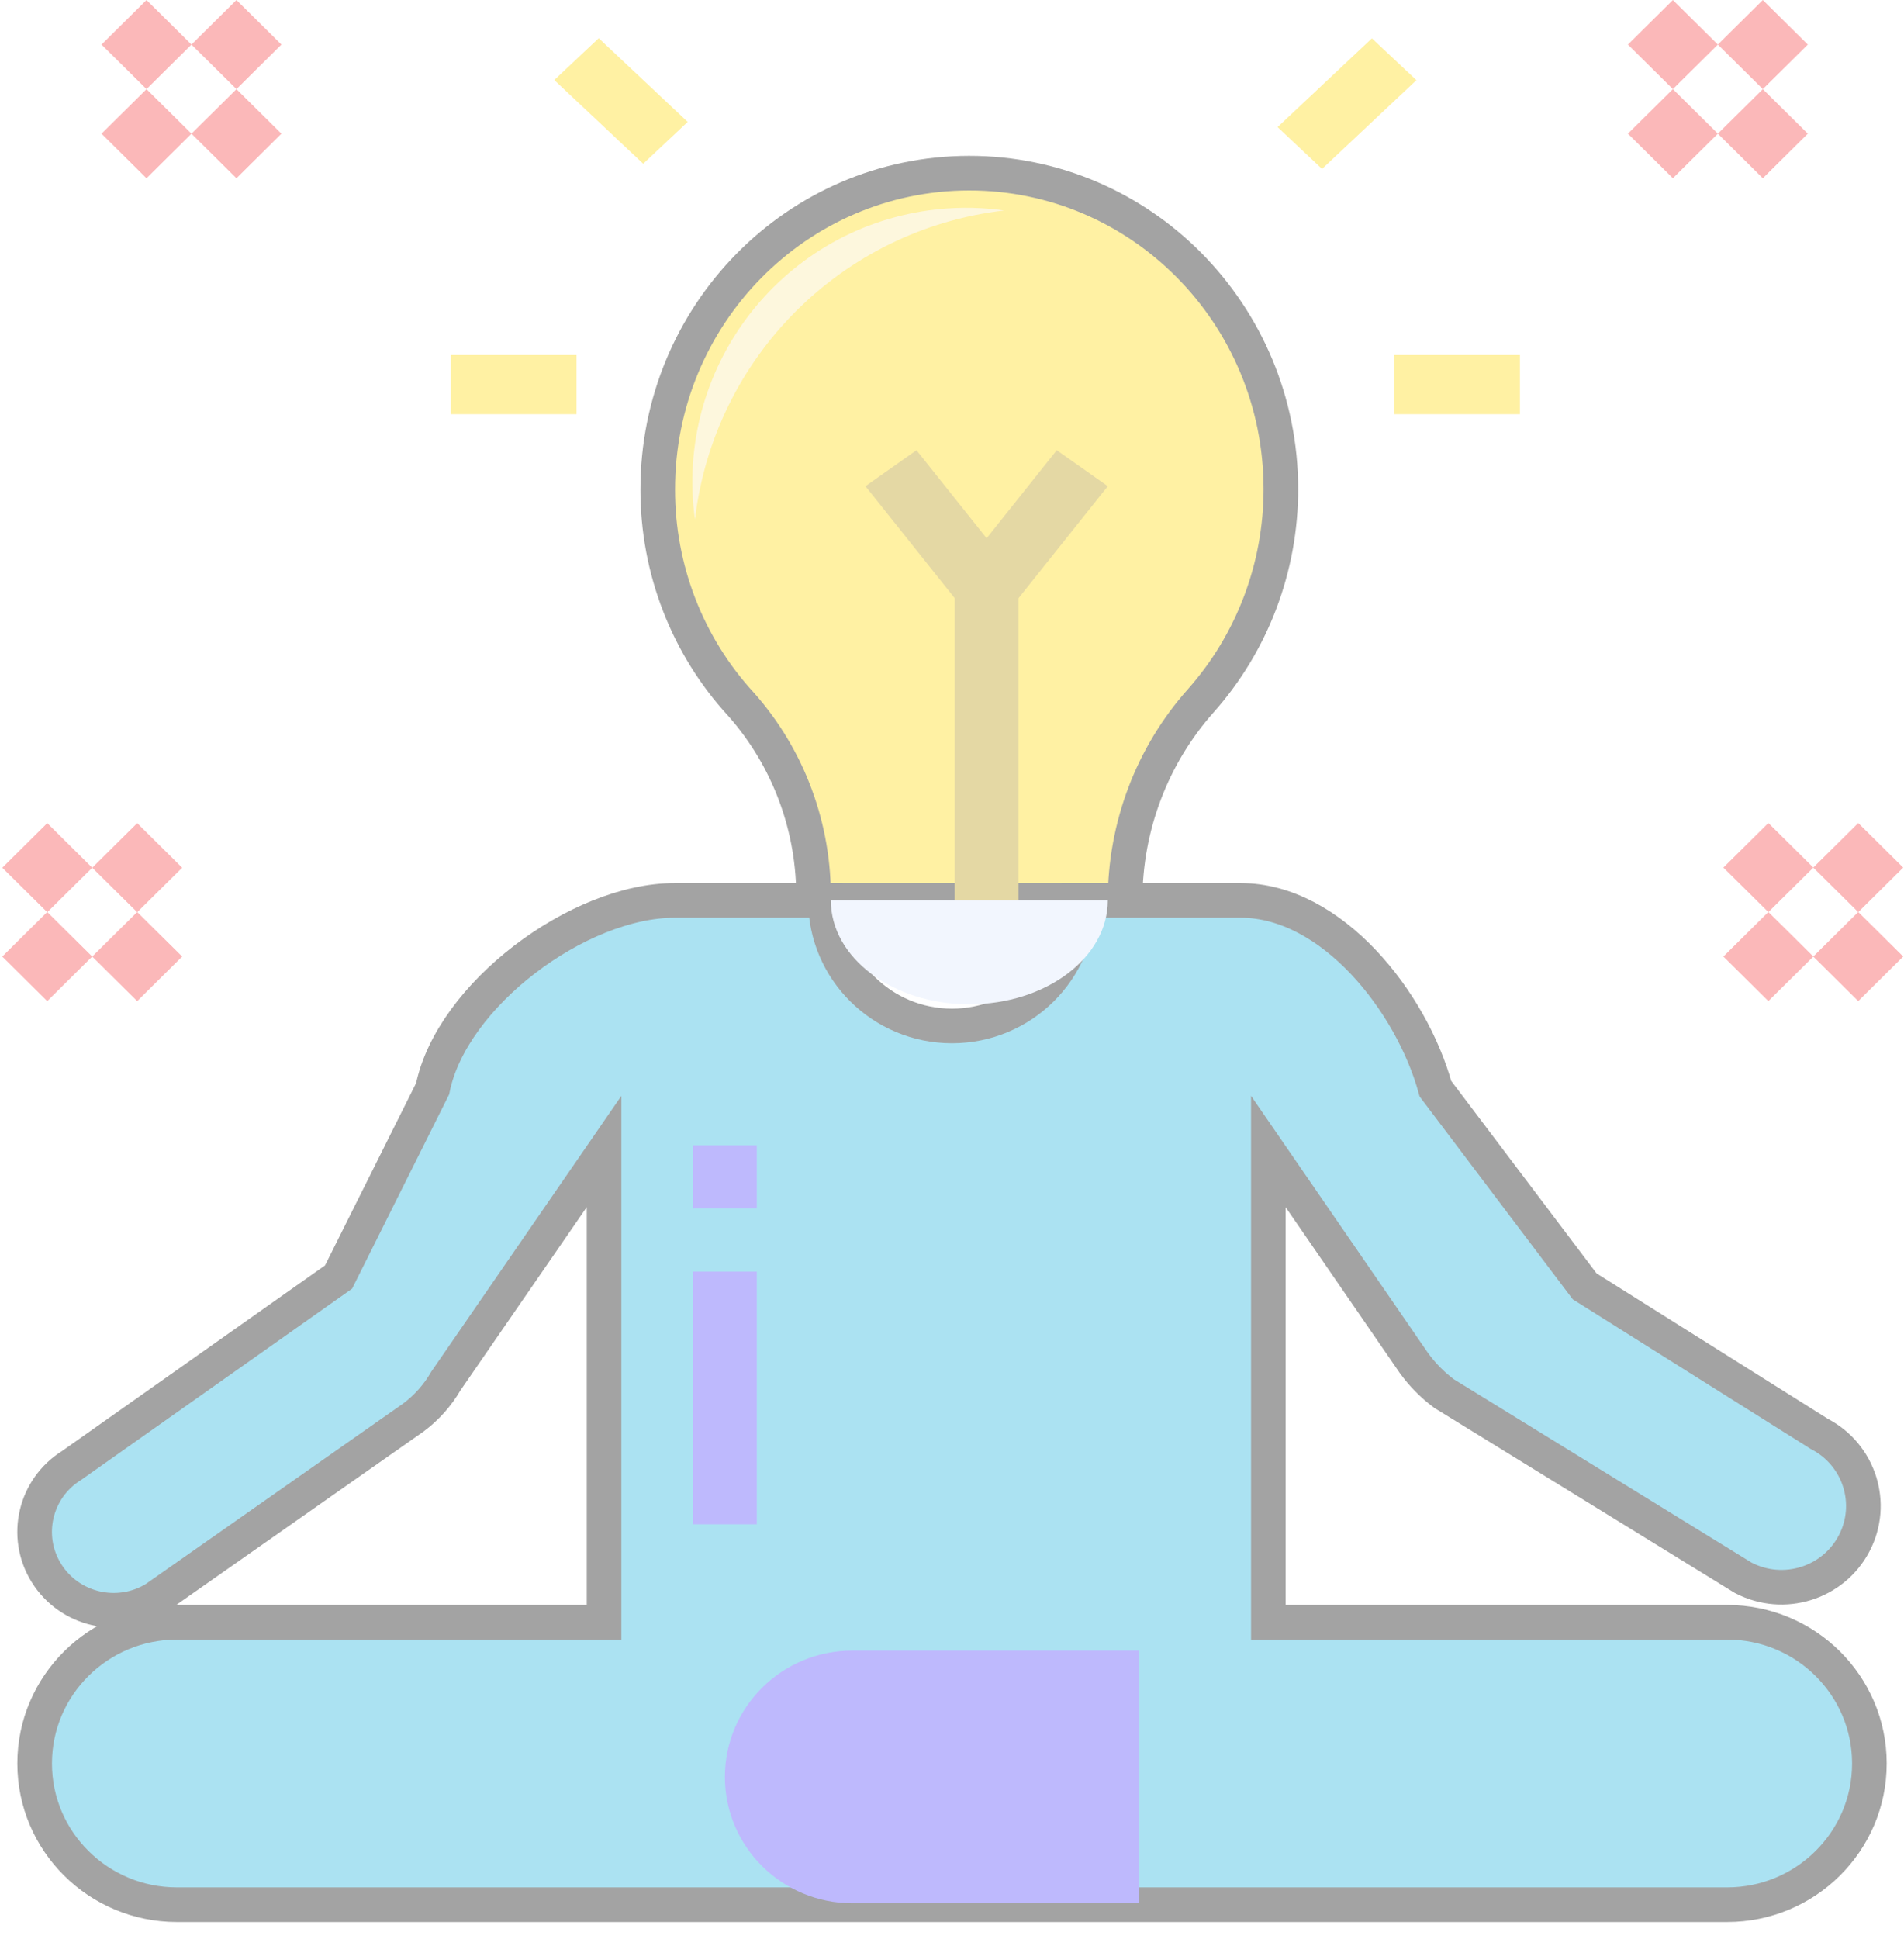 
<svg width="55px" height="56px" viewBox="0 0 55 56" version="1.1" xmlns="http://www.w3.org/2000/svg" xmlns:xlink="http://www.w3.org/1999/xlink">
    <g id="Page-1" stroke="none" stroke-width="1" fill="none" fill-rule="evenodd" opacity="0.362">
        <g id="Evaluate-step-2" transform="translate(-68, -518)" fill-rule="nonzero">
            <g id="understanding" transform="translate(95.5, 545.5) scale(-1, 1) translate(-95.5, -545.5) translate(68, 518)">
                <path d="M36,14.136 C36.005,9.096 31.98,5.006 27.01,5 C22.039,4.994 18.006,9.076 18,14.116 C17.998,16.376 18.822,18.556 20.314,20.235 C21.721,21.815 22.5,23.868 22.5,25.997 L22.5,26 L31.5,26 C31.47,23.912 32.217,21.89 33.594,20.337 C35.143,18.654 36.003,16.438 36,14.136 L36,14.136 Z" id="Path" stroke="#000000" fill="#FFD700"></path>
                <path d="M37.551,46.844 L37.551,33.25 L42.12,39.877 C42.357,40.288 42.676,40.646 43.058,40.931 L50.519,46.161 C51.592,46.817 52.999,46.486 53.66,45.421 C54.319,44.361 53.991,42.972 52.925,42.312 L45.22,36.875 L42.503,31.438 C41.958,28.734 38.292,26 35.512,26 L31.155,26 C31.155,28.002 29.518,29.625 27.5,29.625 C25.481,29.625 23.844,28.002 23.844,26 L19.16,26 C16.531,26 14.227,28.922 13.535,31.438 L9.224,37.145 L2.445,41.406 C1.287,42.006 0.838,43.423 1.443,44.571 C2.047,45.72 3.476,46.165 4.634,45.565 C4.641,45.561 4.648,45.558 4.655,45.554 L13.285,40.241 C13.622,39.991 13.917,39.691 14.162,39.351 L18.362,33.25 L18.362,46.844 L5.112,46.844 C2.841,46.844 1,48.67 1,50.922 C1,53.174 2.841,55 5.112,55 L49.887,55 C52.158,55 53.999,53.174 53.999,50.922 C53.999,48.67 52.158,46.844 49.887,46.844 L37.551,46.844 Z" id="Path" stroke="#000000" fill="#17AFDC"></path>
                <path d="M34.925,15 C35.521,10.667 32.495,6.67 28.168,6.074 C27.494,5.981 26.811,5.976 26.135,6.058 C26.09,6.063 26.045,6.073 26,6.079 C30.679,6.625 34.371,10.316 34.925,15 Z" id="Path" fill="#F9E8A2"></path>
                <polygon id="Path" fill="#B59304" points="30 14.039 28.526 13 26.5 15.542 24.474 13 23 14.039 25.579 17.274 25.579 26 27.421 26 27.421 17.274"></polygon>
                <g id="Group" fill="#F4393D">
                    <polygon id="Path" points="49.469 1.287 50.768 0 52.067 1.287 50.768 2.573"></polygon>
                    <polygon id="Path" points="46.871 3.86 48.17 2.574 49.469 3.86 48.17 5.147"></polygon>
                    <polygon id="Path" points="49.469 3.86 50.768 2.574 52.067 3.86 50.768 5.147"></polygon>
                    <polygon id="Path" points="46.871 1.287 48.17 0 49.469 1.287 48.17 2.573"></polygon>
                    <polygon id="Path" points="2.619 25.052 3.918 23.765 5.217 25.052 3.918 26.338"></polygon>
                    <polygon id="Path" points="0.023 27.621 1.322 26.334 2.621 27.621 1.322 28.907"></polygon>
                    <polygon id="Path" points="2.619 27.621 3.918 26.334 5.217 27.621 3.918 28.907"></polygon>
                    <polygon id="Path" points="0.023 25.052 1.322 23.766 2.621 25.052 1.322 26.339"></polygon>
                    <polygon id="Path" points="5.377 1.287 6.676 0 7.975 1.287 6.676 2.573"></polygon>
                    <polygon id="Path" points="2.779 3.86 4.078 2.574 5.377 3.86 4.078 5.147"></polygon>
                    <polygon id="Path" points="5.377 3.86 6.676 2.573 7.975 3.86 6.676 5.146"></polygon>
                    <polygon id="Path" points="2.779 1.287 4.078 0 5.377 1.287 4.078 2.573"></polygon>
                    <polygon id="Path" points="52.336 25.056 53.635 23.769 54.934 25.056 53.635 26.342"></polygon>
                    <polygon id="Path" points="49.738 27.621 51.037 26.335 52.336 27.621 51.037 28.908"></polygon>
                    <polygon id="Path" points="52.337 27.621 53.636 26.334 54.935 27.621 53.636 28.908"></polygon>
                    <polygon id="Path" points="49.738 25.056 51.037 23.769 52.336 25.056 51.037 26.342"></polygon>
                </g>
                <g id="Group" transform="translate(22, 33)" fill="#4A3DF9">
                    <path d="M0.095,14.662 L8.378,14.662 C10.412,14.662 12.06,16.296 12.06,18.31 C12.06,20.325 10.412,21.958 8.378,21.958 L0.095,21.958 L0.095,21.958 L0.095,14.662 L0.095,14.662 Z" id="Path"></path>
                    <polygon id="Path" points="11.139 0.072 12.98 0.072 12.98 1.896 11.139 1.896"></polygon>
                    <polygon id="Path" points="11.139 3.719 12.98 3.719 12.98 11.015 11.139 11.015"></polygon>
                </g>
                <g id="Group" transform="translate(11, 1)" fill="#FFD700">
                    <polygon id="Path" points="27.347 9.252 30.98 9.252 30.98 10.96 27.347 10.96"></polygon>
                    <polygon id="Path" points="24.135 2.52 26.705 0.103 27.989 1.311 25.42 3.728"></polygon>
                    <polygon id="Path" points="0.094 9.252 3.728 9.252 3.728 10.96 0.094 10.96"></polygon>
                    <polygon id="Path" points="3.085 1.315 4.37 0.107 7.095 2.67 5.811 3.878"></polygon>
                </g>
                <path d="M27,29 C24.791,29 23,27.657 23,26 L31,26 C31,27.657 29.209,29 27,29 Z" id="Path" fill="#DBE6FD"></path>
            </g>
        </g>
    </g>
</svg>